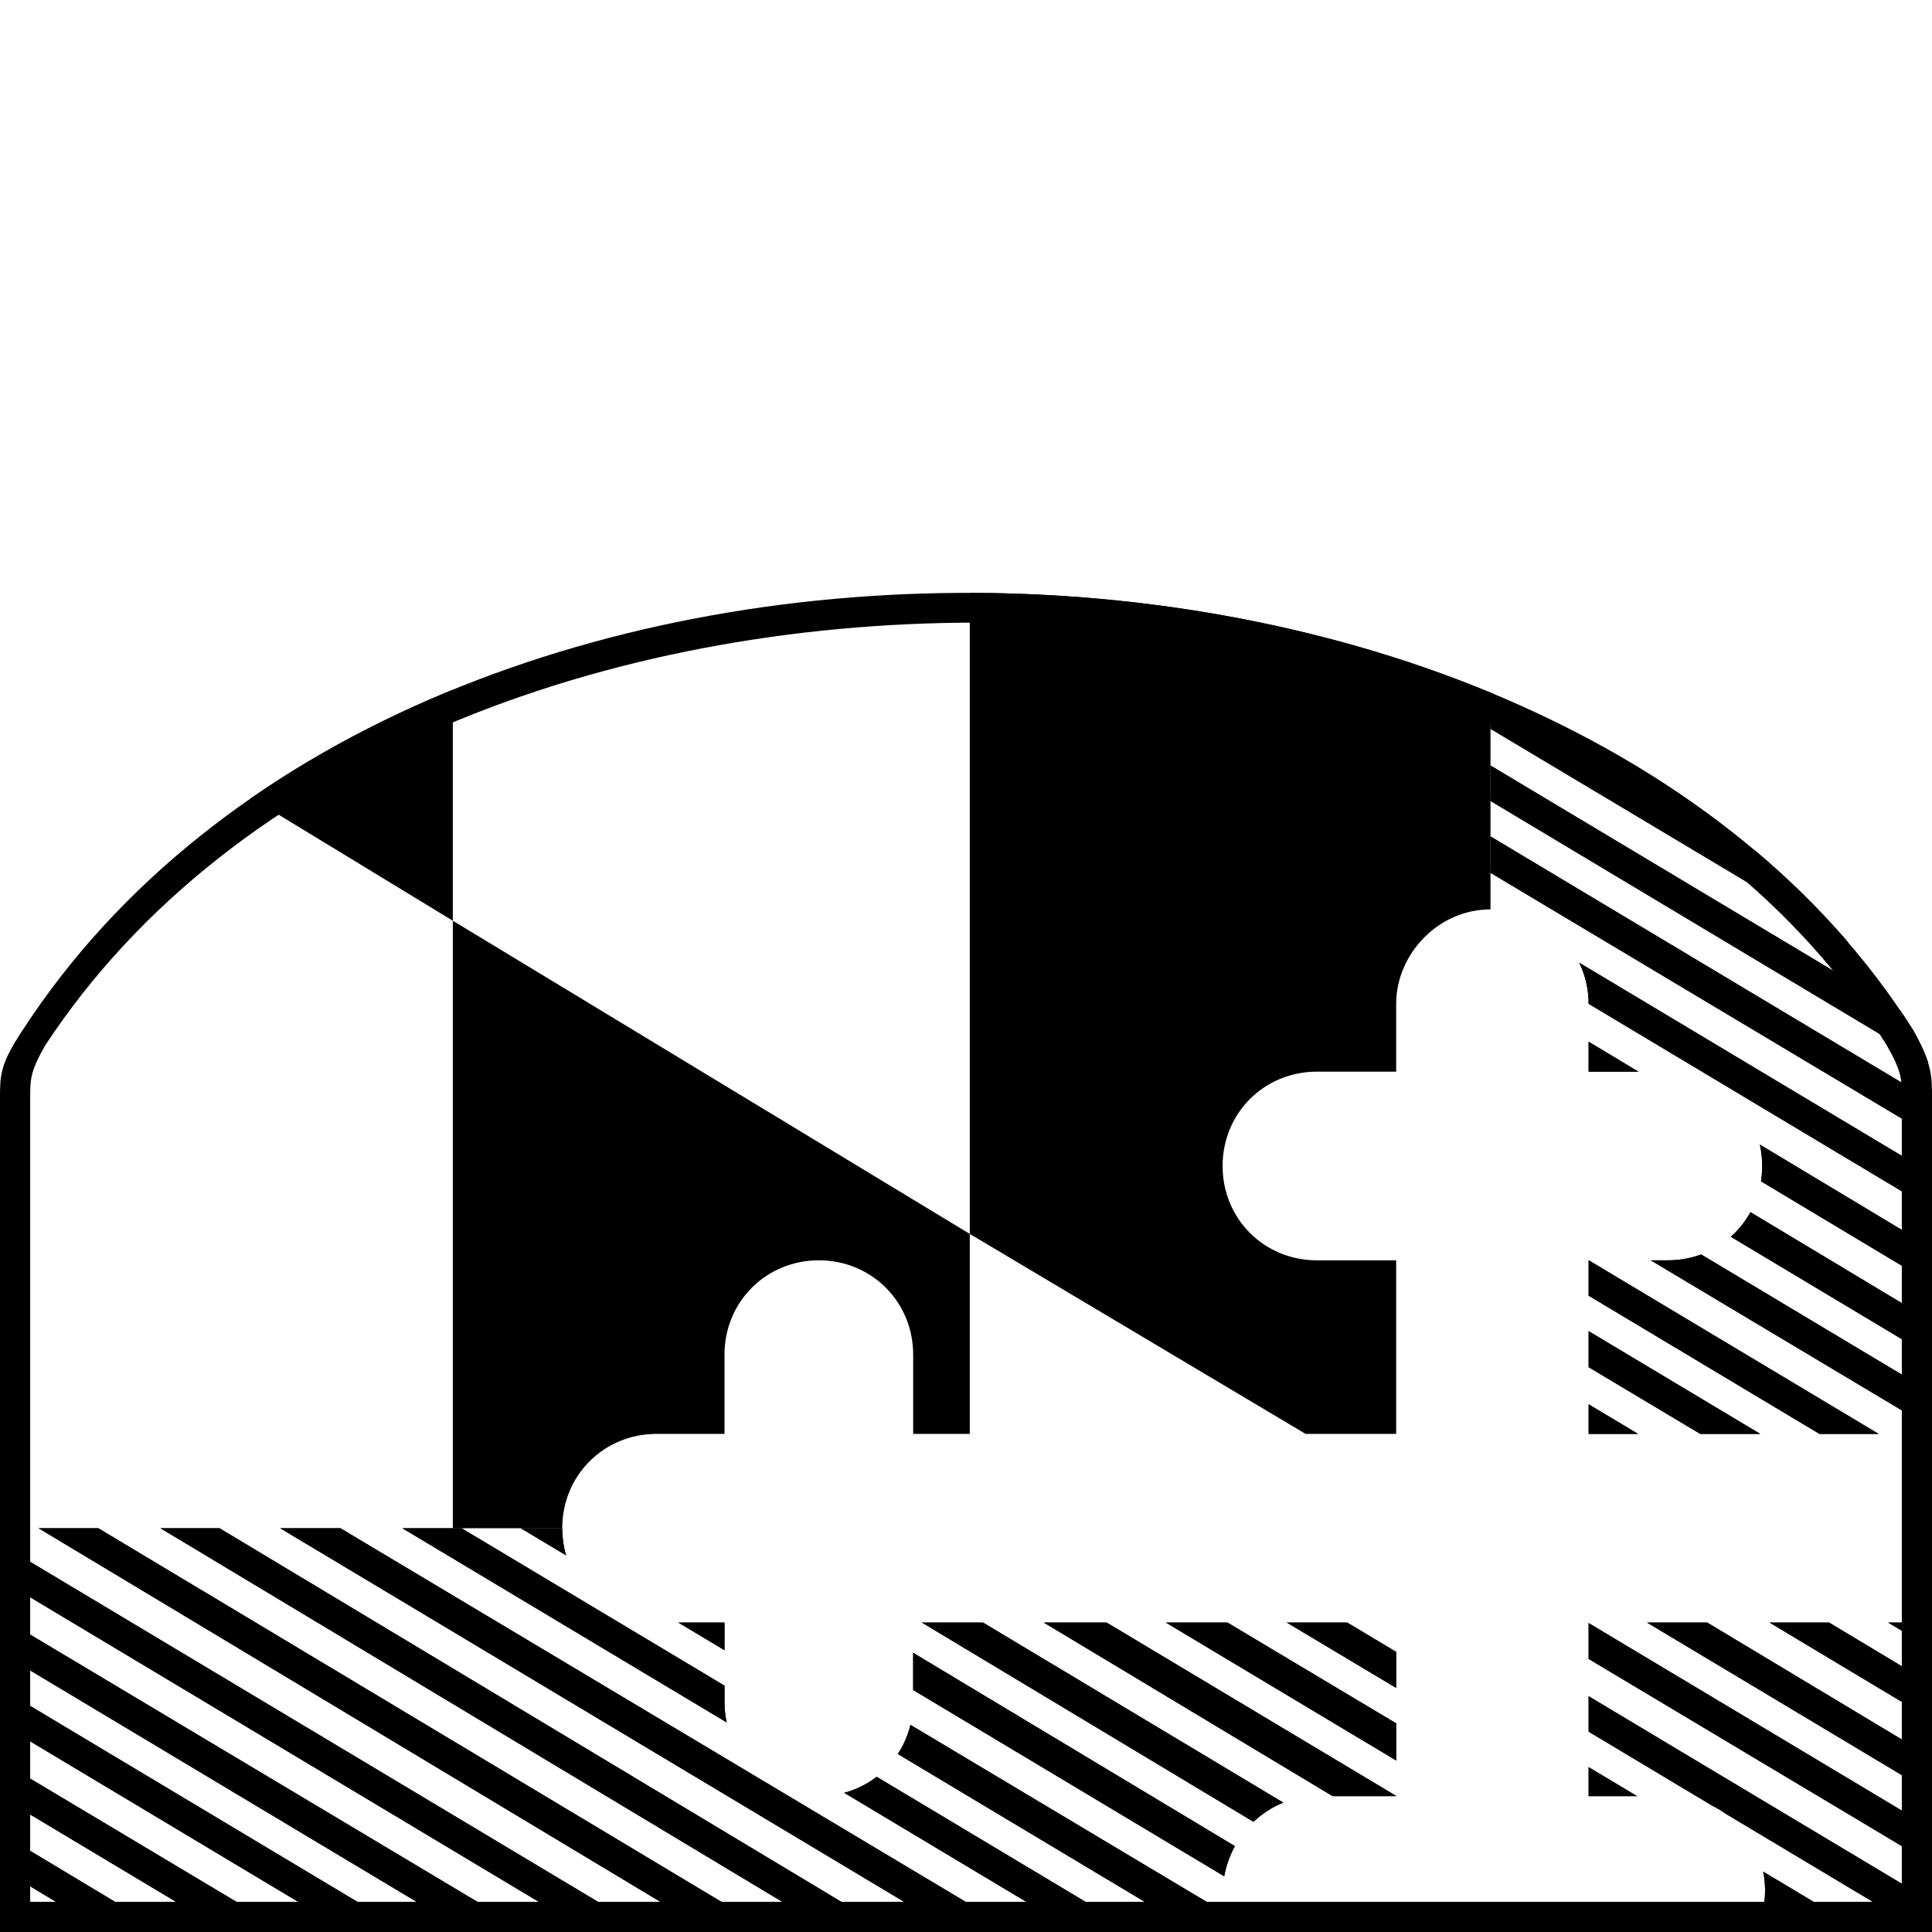 <svg xmlns="http://www.w3.org/2000/svg" xml:space="preserve" fill-rule="evenodd" stroke-linejoin="round" stroke-miterlimit="2" clip-rule="evenodd" viewBox="0 0 512 512"><path fill="none" d="M0 0h512v512H0z"/><clipPath id="a"><path d="M0 0h512v512H0z"/></clipPath><g clip-path="url(#a)"><path fill="none" d="M507 273c5 9 5 12 5 18v221H0V291c0-6 0-9 6-18 102-157 405-152 501 0Z"/><clipPath id="b"><path d="M507 273c5 9 5 12 5 18v221H0V291c0-6 0-9 6-18 102-157 405-152 501 0Z"/></clipPath><g clip-path="url(#b)"><path fill="none" d="M332 520H-51V405h200c0 14 11 25 25 25h18v21c0 14 11 25 25 25s25-11 25-25v-21h128v46h-21c-14 0-25 12-25 26 0 7 3 13 8 18Zm63-279v-87h197v226H421v-46h21c14 0 25-11 25-25s-11-25-25-25h-21v-18a25 25 0 0 0-26-25Zm197 189v90H459a25 25 0 0 0-17-44h-21v-46h171Z"/><clipPath id="c"><path d="M332 520H-51V405h200c0 14 11 25 25 25h18v21c0 14 11 25 25 25s25-11 25-25v-21h128v46h-21c-14 0-25 12-25 26 0 7 3 13 8 18Zm63-279v-87h197v226H421v-46h21c14 0 25-11 25-25s-11-25-25-25h-21v-18a25 25 0 0 0-26-25Zm197 189v90H459a25 25 0 0 0-17-44h-21v-46h171Z"/></clipPath><g clip-path="url(#c)"><path d="m-250 663 491 295-4 7-492-295 5-7Zm8-14 491 294-4 7-491-294 4-7Zm9-14 491 294-4 7-492-294 5-7Zm8-14 491 294-4 7-491-294 4-7Zm8-14 492 294-4 7-492-294 4-7Zm9-15 491 295-4 7-491-295 4-7Zm8-14 492 295-4 7-492-295 4-7Zm9-14 491 294-4 7-491-294 4-7Zm8-14 492 294-4 7-492-294 4-7Zm9-14 491 294-4 7-491-294 4-7Zm8-15 492 295-4 7-492-294 4-8Zm9-14 491 295-4 7-491-295 4-7Zm8-14 492 294-4 8-492-295 4-7Zm9-14 491 294-4 7-491-294 4-7Zm8-14 492 294-4 7-492-294 4-7Zm9-14 491 294-4 7-491-294 4-7Zm8-15 492 295-5 7-491-294 4-8Zm9-14 491 295-4 7-491-295 4-7Zm8-14 492 294-5 7-491-294 4-7Zm9-14 491 294-4 7-491-294 4-7Zm8-14 492 294-5 7-491-294 4-7Zm9-14 491 294-4 7-491-294 4-7Zm8-15 492 295-5 7-491-295 4-7Zm9-14 491 295-4 7-491-295 4-7Zm8-14 492 294-5 7-491-294 4-7Zm9-14 491 294-4 7-491-294 4-7Zm8-14 492 294-5 7-491-294 4-7Zm9-15 491 295-4 7-491-294 4-8Zm8-14 492 295-5 7-491-295 4-7Zm9-14 491 294-4 8L-8 259l4-7Zm8-14 492 294-5 7L0 245l4-7Zm9-14 491 294-4 7L8 231l5-7Zm8-14 491 294-4 7L17 217l4-7Zm9-14 491 294-4 7L25 203l5-7Zm8-15 491 295-4 7L34 189l4-8Zm9-14 491 295-4 7L42 174l5-7Zm8-14 491 294-4 8L51 160l4-7Zm9-14 491 294-4 7L59 146l5-7Zm8-14 491 294-4 7L68 132l4-7Zm9-14 491 294-4 7L76 118l5-7Zm8-15 491 295-4 7L85 104l4-8Zm9-14 491 295-4 7L93 89l5-7Zm8-14 491 294-4 7L102 75l4-7Zm9-14 491 294-4 7L110 61l5-7Zm8-14 491 294-4 7L119 47l4-7Zm9-14 491 294-4 7L127 33l5-7Zm8-15 491 295-4 7L136 18l4-7Zm8-14 492 295-4 7L144 4l4-7Zm9-14 491 294-4 7L153-10l4-7Zm8-14 492 294-4 7L161-24l4-7Zm9-14 491 294-4 7L170-38l4-7Zm8-15 492 295-4 7L178-52l4-8Zm9-14 491 295-4 7L187-67l4-7Zm8-14 492 294-4 8L195-81l4-7Zm9-14 491 294-4 7L204-95l4-7Zm8-14 492 294-4 7-492-294 4-7Zm9-14 491 294-4 7-491-294 4-7Zm8-15 492 295-4 7-492-294 4-8Zm9-14 491 295-4 7-491-295 4-7Zm8-14 492 294-5 8-491-295 4-7Zm9-14 491 294-4 7-491-294 4-7Zm8-14L759 93l-5 7-491-294 4-7Z"/><path d="m-149 493 492 294-4 8-492-295 4-7Zm26-42 491 294-4 7-491-294 4-7Zm-9 14 492 294-4 7-492-294 4-7Zm-8 14 491 294-4 7-491-294 4-7Zm-51 85 491 294-4 7-491-294 4-7Zm-9 14 492 295-4 7-492-295 4-7Zm-42 71 491 294-4 7-491-294 4-7Zm9-14 491 294-4 7-492-294 5-7Zm-17 28 491 295-4 7-492-295 5-7Zm76-127 491 294-4 7-491-294 4-7Zm-9 14 492 294-4 7-492-294 4-7Zm-25 42 491 295-4 7-491-295 4-7Zm93-156 492 295-5 7-491-294 4-8Zm9-14 491 295-4 7-491-295 4-7Zm-60 99 492 295-4 7-492-294 4-8Zm68-113 492 294-5 7-491-294 4-7Zm-127 213 491 294-4 7-491-294 4-7Zm8-14 492 294-4 7-492-294 4-7Zm60-100 491 295-4 7-491-295 4-7ZM89 96l491 295-4 7L85 104l4-8Zm51-85 491 295-4 7L136 18l4-7Zm-34 57 491 294-4 7L102 75l4-7Zm-34 57 491 294-4 7L68 132l4-7Zm-25 42 491 295-4 7L42 174l5-7ZM-72 366l491 294-4 7-491-294 4-7ZM30 196l491 294-4 7L25 203l5-7ZM4 238l492 294-5 7L0 245l4-7ZM157-17l491 294-4 7L153-10l4-7Zm-42 71 491 294-4 7L110 61l5-7ZM98 82l491 295-4 7L93 89l5-7ZM-13 266l492 295-5 7-491-295 4-7Zm-8 14 491 295-4 7-491-294 4-8Zm17-28 491 294-4 8L-8 259l4-7Zm-77 128 492 294-5 7-491-294 4-7ZM81 111l491 294-4 7L76 118l5-7ZM-64 351l492 295-5 7-491-295 4-7Zm9-14 491 295-4 7-491-295 4-7ZM165-31l492 294-4 7L161-24l4-7ZM-38 309l491 294-4 7-491-294 4-7Zm-9 14 492 294-5 7-491-294 4-7ZM64 139l491 294-4 7L59 146l5-7ZM174-45l491 294-4 7L170-38l4-7ZM21 210l491 294-4 7L17 217l4-7ZM132 26l491 294-4 7L127 33l5-7ZM-30 295l492 294-5 7-491-294 4-7Zm85-142 491 294-4 8L51 160l4-7ZM148-3l492 295-4 7L144 4l4-7ZM38 181l491 295-4 7L34 189l4-8Zm85-141 491 294-4 7L119 47l4-7ZM13 224l491 294-4 7L8 231l5-7ZM-89 394l491 294-4 7-491-294 4-7ZM182-60l492 295-4 7L178-52l4-8Zm34-56 492 294-4 7-492-294 4-7Zm26-43 491 295-4 7-491-295 4-7Zm-17 29 491 294-4 7-491-294 4-7Zm-34 56 491 295-4 7L187-67l4-7Zm17-28 491 294-4 7L204-95l4-7Zm51-85 491 294-4 7-491-294 4-7Zm-9 14 492 294-5 8-491-295 4-7Zm-17 28 492 295-4 7-492-294 4-8Zm-34 57 492 294-4 8L195-81l4-7Zm68-113L759 93l-5 7-491-294 4-7Z"/></g><path d="M149 405h-29V244l137 83V107h138v134c-14 0-25 12-25 25v18h-21c-14 0-25 11-25 25s11 25 25 25h21v46h-24l-89-53v53h-15v-21c0-14-11-25-25-25s-25 11-25 25v21h-18c-14 0-25 11-25 25Zm-29-161-138-84h138v84Z"/></g><path d="M507 273c5 9 5 12 5 18v221H0V291c0-6 0-9 6-18 102-157 405-152 501 0Zm-7 4c-46-74-144-111-241-112-98 0-197 36-247 112-4 7-4 9-4 14v213h496V291c0-5 0-7-4-14Z"/></g></svg>